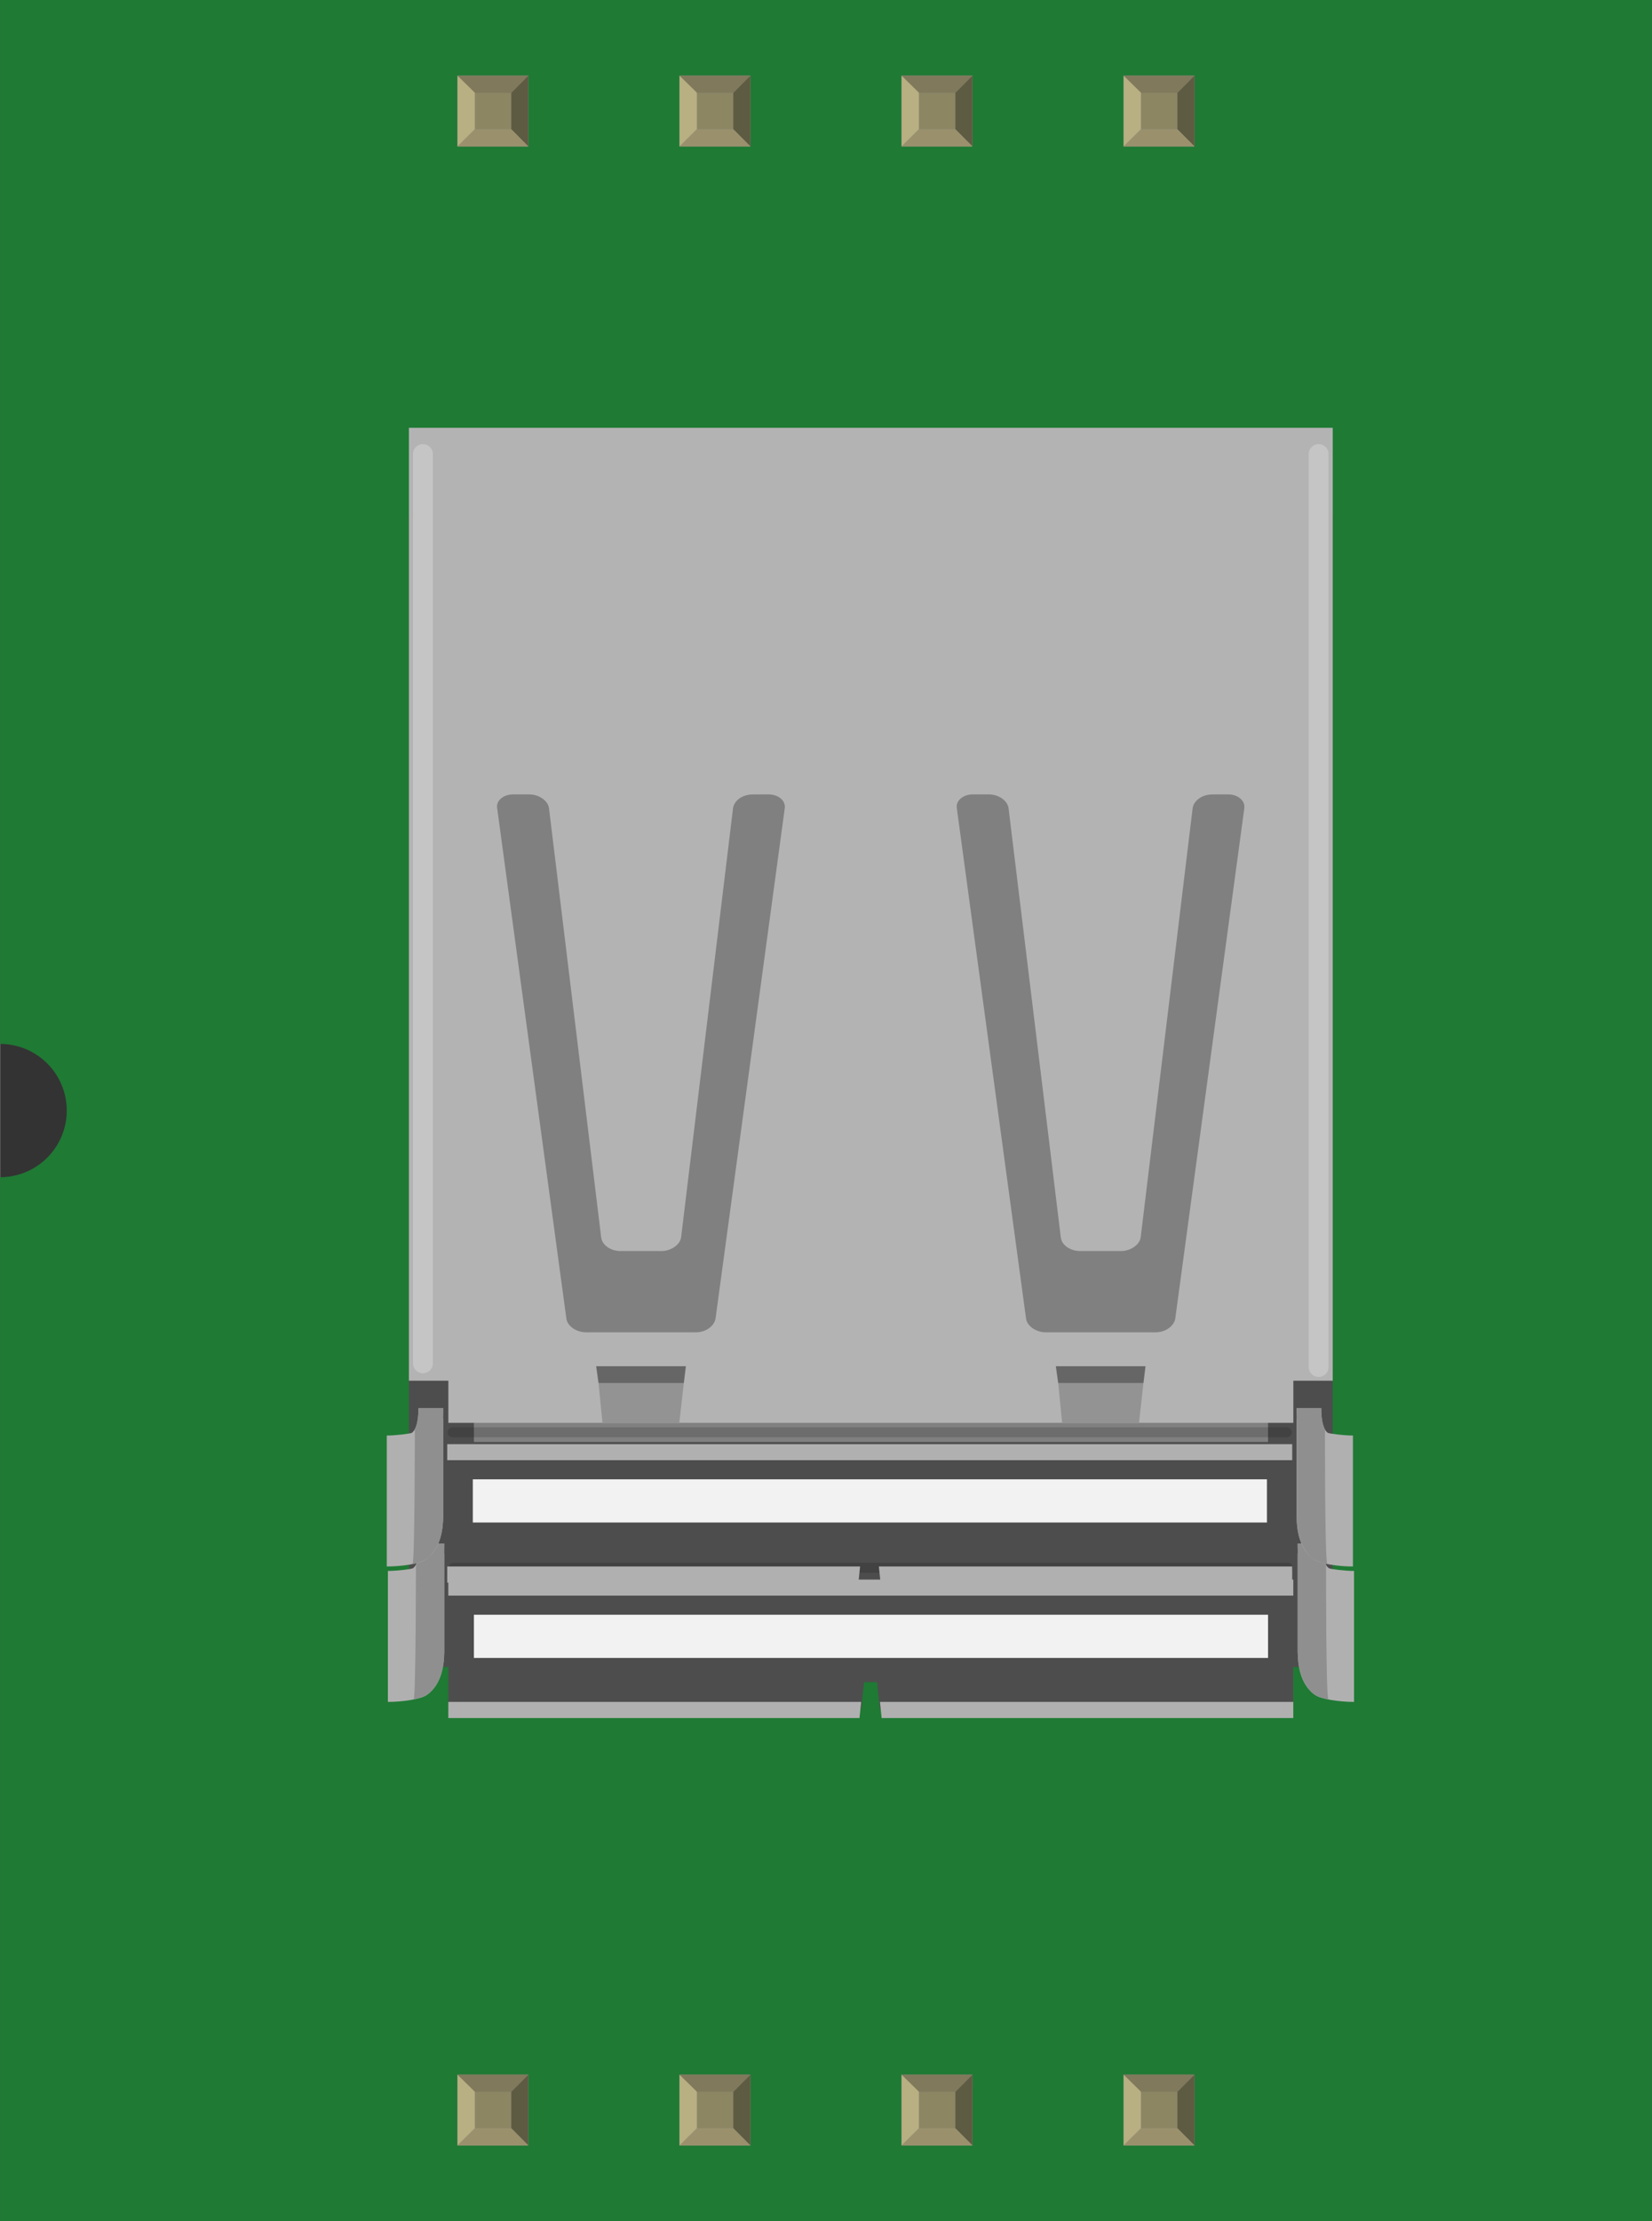 <?xml version="1.0" encoding="UTF-8" standalone="no"?>
<!-- Created with Fritzing (http://www.fritzing.org/) -->

<svg
   xmlns:dc="http://purl.org/dc/elements/1.1/"
   xmlns:cc="http://creativecommons.org/ns#"
   xmlns:rdf="http://www.w3.org/1999/02/22-rdf-syntax-ns#"
   xmlns:svg="http://www.w3.org/2000/svg"
   xmlns="http://www.w3.org/2000/svg"
   xmlns:sodipodi="http://sodipodi.sourceforge.net/DTD/sodipodi-0.dtd"
   xmlns:inkscape="http://www.inkscape.org/namespaces/inkscape"
   width="0.744in"
   x="0in"
   version="1.2"
   y="0in"
   height="1in"
   viewBox="0 0 743.889 1000"
   id="svg2"
   inkscape:version="0.91 r13725"
   sodipodi:docname="breadboard.svg">
  <rect x="0" y="0" width="743.889" height="1000" fill="#333333" stroke="none"/>
  <defs
     id="defs108" />
  <sodipodi:namedview
     pagecolor="#ffffff"
     bordercolor="#666666"
     borderopacity="1"
     objecttolerance="10"
     gridtolerance="10"
     guidetolerance="10"
     inkscape:pageopacity="0"
     inkscape:pageshadow="2"
     inkscape:window-width="1920"
     inkscape:window-height="1028"
     id="namedview106"
     showgrid="false"
     inkscape:zoom="10.488889"
     inkscape:cx="4.0123477"
     inkscape:cy="54.104549"
     inkscape:window-x="-8"
     inkscape:window-y="-8"
     inkscape:window-maximized="1"
     inkscape:current-layer="breadboard" />
  <desc
     id="desc4">Fritzing breadboard generated by brd2svg</desc>
  <g
     id="breadboard">
    <g
       id="icon">
      <path
         fill="#1F7A34"
         stroke="none"
         stroke-width="0"
         d="M0,0L0,470A30,30 0 0 1 0,530L0,1000L743.889,1000L743.889,0L0,0z"
         id="path8" />
      <path
         style="fill:#4d4d4d"
         inkscape:connector-curvature="0"
         id="path5"
         d="m 184.1,232.418 0,518.106 17.767,0 0,18.967 185.922,0 1.289,-12.178 5.845,0 1.289,12.178 186.155,0 0,-18.967 17.756,0 0,-518.106 z m 138.089,401.078 c -0.622,3.411 -4.4,6.167 -8.833,6.167 l -49.456,0 c -4.411,0 -8.444,-2.822 -8.878,-6.167 l -31.178,-229.833 c -0.567,-3.389 2.844,-6.189 7.178,-6.189 l 7.278,0 c 4.4,0 8.411,2.822 8.889,6.189 l 23.489,193.156 c 0.367,3.444 4.144,6.2 8.811,6.2 l 18.356,0 c 4.255,0 8.444,-2.8 8.855,-6.2 l 23.378,-193.167 c 0.522,-3.367 4.144,-6.167 8.856,-6.167 l 7.178,-0.022 c 4.378,0 7.7,2.822 7.267,6.167 z m 207.044,0 c -0.611,3.411 -4.4,6.167 -8.856,6.167 l -49.433,0 c -4.4,0 -8.444,-2.822 -8.9,-6.167 l -31.189,-229.833 c -0.544,-3.389 2.867,-6.189 7.178,-6.189 l 7.267,0 c 4.4,0 8.4,2.822 8.856,6.189 l 23.533,193.156 c 0.344,3.444 4.122,6.2 8.811,6.2 l 18.333,0 c 4.255,0 8.444,-2.8 8.855,-6.2 l 23.389,-193.167 c 0.544,-3.367 4.144,-6.167 8.833,-6.167 l 7.178,-0.022 c 4.389,0 7.7,2.822 7.267,6.167 z"
         sodipodi:nodetypes="ccccccccccccccssccssccsscccccccssccssccsscccccc" />
      <rect
         style="fill:#808080"
         id="rect7"
         height="371.533"
         width="357.644"
         y="277.679"
         x="213.378" />
      <rect
         style="fill:#f2f2f2"
         id="rect9"
         height="19.444"
         width="357.644"
         y="726.99"
         x="213.378" />
      <path
         style="fill:#b0b0b0"
         inkscape:connector-curvature="0"
         id="path11"
         d="m 584.356,694.99 11.111,0 c 0,5.944 1.111,9.833 3,11.089 0.733,0.344 6.967,1.189 11.289,1.189 l 0,7.489 0,3.622 0,36.744 0,1.711 0,9.4 c -6.722,0 -14.622,-1.233 -17.367,-3.011 -7.378,-4.944 -7.944,-14.9 -8.011,-19.311 l -0.022,-0.022 0,-44.444 0.222,0.122 c -0.2,-1.933 -0.222,-3.567 -0.222,-4.578 z" />
      <path
         style="fill:#8f8f8f"
         inkscape:connector-curvature="0"
         id="path13"
         d="m 597.156,704.534 c -1.111,-1.911 -1.667,-5.167 -1.667,-9.567 l -11.111,0 0,47.833 c 0,3.122 0.089,11.5 4.778,17.378 1.389,1.611 2.1,3.478 9.033,4.989 -1.144,-1.956 -1.033,-60.633 -1.033,-60.633 z" />
      <path
         style="fill:#b0b0b0"
         inkscape:connector-curvature="0"
         id="path15"
         d="m 200,694.99 -11.111,0 c 0,5.944 -1.122,9.833 -3.011,11.089 -0.722,0.344 -6.967,1.189 -11.244,1.189 l 0,7.489 0,3.622 0,36.744 0,1.711 0,9.4 c 6.711,0 14.644,-1.233 17.333,-3.011 7.389,-4.944 7.989,-14.9 8.033,-19.311 l 0.011,-0.022 0,-44.444 -0.222,0.122 c 0.2,-1.933 0.211,-3.567 0.211,-4.578 z" />
      <path
         style="fill:#8f8f8f"
         inkscape:connector-curvature="0"
         id="path17"
         d="m 186.234,765.123 c 6.878,-1.5 7.644,-3.433 9.022,-5.011 4.722,-5.789 4.789,-14.167 4.789,-17.322 l 0,-47.833 -11.111,0 c 0,4.4 -0.644,7.644 -1.656,9.522 -0.056,0.056 0.011,58.733 -1.044,60.644 z" />
      <path
         style="fill:#b3b3b3"
         inkscape:connector-curvature="0"
         id="path19"
         d="m 184.1,192.601 0,429.033 17.767,0 0,18.967 380.556,0 0,-18.967 17.733,0 0,-429.033 -416.056,0 z m 138.089,401.078 c -0.622,3.4 -4.4,6.156 -8.833,6.156 l -49.456,0 c -4.411,0 -8.444,-2.8 -8.878,-6.156 l -31.178,-229.844 c -0.567,-3.378 2.844,-6.178 7.178,-6.178 l 7.278,0 c 4.4,0 8.411,2.811 8.889,6.178 l 23.489,193.178 c 0.367,3.478 4.144,6.233 8.811,6.233 l 18.356,0 c 4.255,0 8.444,-2.844 8.855,-6.233 l 23.378,-193.167 c 0.522,-3.378 4.144,-6.167 8.856,-6.167 l 7.178,-0.022 c 4.378,0 7.7,2.811 7.267,6.167 l -31.189,229.856 z m 207.044,0 c -0.611,3.4 -4.4,6.156 -8.856,6.156 l -49.433,0 c -4.4,0 -8.444,-2.8 -8.9,-6.156 l -31.189,-229.844 c -0.544,-3.378 2.867,-6.178 7.178,-6.178 l 7.267,0 c 4.4,0 8.4,2.811 8.856,6.178 l 23.522,193.178 c 0.344,3.478 4.122,6.233 8.811,6.233 l 18.333,0 c 4.255,0 8.444,-2.844 8.855,-6.233 l 23.389,-193.167 c 0.544,-3.378 4.144,-6.167 8.833,-6.167 l 7.178,-0.022 c 4.389,0 7.7,2.811 7.267,6.167 l -31.111,229.856 z" />
      <polygon
         style="fill:none"
         id="polygon21"
         points="8.7,33.339 11.81,33.339 11.995,31.708 8.538,31.708 "
         transform="matrix(11.111,0,0,11.111,174.634,270.39)" />
      <polygon
         style="fill:#939393"
         id="polygon23"
         points="11.995,31.708 11.81,33.339 8.7,33.339 8.538,31.708 "
         transform="matrix(11.111,0,0,11.111,174.634,270.39)" />
      <polygon
         style="fill:#666666"
         id="polygon25"
         points="11.995,31.708 12.079,31.024 8.442,31.024 8.538,31.708 "
         transform="matrix(11.111,0,0,11.111,174.634,270.39)" />
      <polygon
         style="fill:none"
         id="polygon27"
         points="27.332,33.339 30.443,33.339 30.625,31.708 27.17,31.708 "
         transform="matrix(11.111,0,0,11.111,174.634,270.39)" />
      <polygon
         style="fill:#939393"
         id="polygon29"
         points="30.625,31.708 30.443,33.339 27.332,33.339 27.17,31.708 "
         transform="matrix(11.111,0,0,11.111,174.634,270.39)" />
      <polygon
         style="fill:#666666"
         id="polygon31"
         points="30.625,31.708 30.709,31.024 27.074,31.024 27.17,31.708 "
         transform="matrix(11.111,0,0,11.111,174.634,270.39)" />
      <line
         style="fill:none;stroke:#ffffff;stroke-width:8.96;stroke-linecap:round;stroke-opacity:0.24"
         id="line33"
         y2="613.779"
         x2="190.411"
         y1="204.435"
         x1="190.411" />
      <line
         style="fill:none;stroke:#ffffff;stroke-width:8.96;stroke-linecap:round;stroke-opacity:0.24"
         id="line35"
         y2="615.446"
         x2="593.812"
         y1="204.435"
         x1="593.812" />
      <line
         style="fill:none;stroke:#000000;stroke-width:4.48;stroke-linecap:round;stroke-opacity:0.15"
         id="line37"
         y2="705.812"
         x2="204.278"
         y1="705.812"
         x1="579.945" />
      <rect
         style="fill:#b0b0b0"
         id="rect39"
         height="7.222"
         width="380.556"
         y="711.156"
         x="201.845" />
      <polygon
         style="fill:#b0b0b0"
         id="polygon41"
         points="19.184,44.626 2.449,44.626 2.449,45.28 19.116,45.28 "
         transform="matrix(11.111,0,0,11.111,174.634,270.39)" />
      <polygon
         style="fill:#b0b0b0"
         id="polygon43"
         points="19.945,44.626 20.013,45.28 36.699,45.28 36.699,44.626 "
         transform="matrix(11.111,0,0,11.111,174.634,270.39)" />
      <rect
         style="fill:#f2f2f2"
         id="rect9-4"
         height="19.444"
         width="357.644"
         y="666.018"
         x="212.887" />
      <path
         style="fill:#b0b0b0"
         inkscape:connector-curvature="0"
         id="path11-8"
         d="m 583.865,634.018 11.111,0 c 0,5.944 1.111,9.833 3,11.089 0.733,0.344 6.967,1.189 11.289,1.189 l 0,7.489 0,3.622 0,36.745 0,1.711 0,9.4 c -6.722,0 -14.622,-1.233 -17.367,-3.011 -7.378,-4.944 -7.944,-14.9 -8.011,-19.311 l -0.022,-0.022 0,-44.444 0.222,0.122 c -0.2,-1.933 -0.222,-3.567 -0.222,-4.578 z" />
      <path
         style="fill:#8f8f8f"
         inkscape:connector-curvature="0"
         id="path13-7"
         d="m 596.665,643.562 c -1.111,-1.911 -1.667,-5.167 -1.667,-9.567 l -11.111,0 0,47.833 c 0,3.122 0.089,11.5 4.778,17.378 1.389,1.611 2.1,3.478 9.033,4.989 -1.144,-1.956 -1.033,-60.633 -1.033,-60.633 z" />
      <path
         style="fill:#b0b0b0"
         inkscape:connector-curvature="0"
         id="path15-4"
         d="m 199.509,634.018 -11.111,0 c 0,5.944 -1.122,9.833 -3.011,11.089 -0.722,0.344 -6.967,1.189 -11.245,1.189 l 0,7.489 0,3.622 0,36.745 0,1.711 0,9.4 c 6.711,0 14.645,-1.233 17.333,-3.011 7.389,-4.944 7.989,-14.9 8.033,-19.311 l 0.011,-0.022 0,-44.444 -0.222,0.122 c 0.2,-1.933 0.211,-3.567 0.211,-4.578 z" />
      <path
         style="fill:#8f8f8f"
         inkscape:connector-curvature="0"
         id="path17-1"
         d="m 185.742,704.151 c 6.878,-1.5 7.644,-3.433 9.022,-5.011 4.722,-5.789 4.789,-14.167 4.789,-17.322 l 0,-47.833 -11.111,0 c 0,4.4 -0.644,7.644 -1.655,9.522 -0.056,0.056 0.011,58.733 -1.044,60.644 z" />
      <line
         style="fill:none;stroke:#000000;stroke-width:4.48;stroke-linecap:round;stroke-opacity:0.15"
         id="line37-8"
         y2="644.84"
         x2="203.787"
         y1="644.84"
         x1="579.453" />
      <rect
         style="fill:#b0b0b0"
         id="rect39-2"
         height="7.222"
         width="380.556"
         y="650.184"
         x="201.353" />
      <polygon
         style="fill:#b0b0b0"
         id="polygon41-5"
         points="2.449,45.28 19.116,45.28 19.184,44.626 2.449,44.626 "
         transform="matrix(11.111,0,0,11.111,174.142,209.418)" />
      <polygon
         style="fill:#b0b0b0"
         id="polygon43-9"
         points="36.699,45.28 36.699,44.626 19.945,44.626 20.013,45.28 "
         transform="matrix(11.111,0,0,11.111,174.142,209.418)" />
    </g>
    <g
       transform="translate(205.978,934.045)"
       id="gpin1">
      <rect
         style="fill:#8d8c8c"
         width="31.93"
         x="0"
         y="0"
         height="31.9"
         id="connector1pin" />
      <rect
         style="fill:#8c8663"
         width="16.444"
         x="7.792"
         y="7.735"
         height="16.415"
         id="rect83-8" />
      <polygon
         style="fill:#b8af82"
         points="0,31.9 7.792,24.137 7.792,6.972 0,0 "
         id="polygon85-9" />
      <polygon
         style="fill:#80795b"
         points="24.208,7.763 7.903,7.763 0,0 31.93,0 "
         id="polygon87-5" />
      <polygon
         style="fill:#5e5b43"
         points="24.208,24.137 24.208,7.763 31.93,0 31.93,31.9 "
         id="polygon89-9" />
      <polygon
         style="fill:#9a916c"
         points="0,31.9 7.875,24.137 24.208,24.137 31.93,31.9 "
         id="polygon91-1" />
    </g>
    <g
       transform="translate(305.98,934.05)"
       id="gpin2">
      <rect
         width="31.93"
         x="0"
         y="0"
         height="31.9"
         id="connector2pin"
         style="fill:#8d8c8c" />
      <rect
         width="16.444"
         x="7.792"
         y="7.735"
         height="16.415"
         id="rect57"
         style="fill:#8c8663" />
      <polygon
         points="7.792,6.972 0,0 0,31.9 7.792,24.137 "
         id="polygon59"
         style="fill:#b8af82" />
      <polygon
         points="0,0 31.93,0 24.208,7.763 7.903,7.763 "
         id="polygon61"
         style="fill:#80795b" />
      <polygon
         points="31.93,0 31.93,31.9 24.208,24.137 24.208,7.763 "
         id="polygon63"
         style="fill:#5e5b43" />
      <polygon
         points="24.208,24.137 31.93,31.9 0,31.9 7.875,24.137 "
         id="polygon65"
         style="fill:#9a916c" />
    </g>
    <g
       transform="translate(405.98,934.05)"
       id="gpin3">
      <rect
         width="31.93"
         x="0"
         y="0"
         height="31.9"
         id="connector3pin"
         style="fill:#8d8c8c" />
      <rect
         width="16.444"
         x="7.792"
         y="7.735"
         height="16.415"
         id="rect83"
         style="fill:#8c8663" />
      <polygon
         points="7.792,24.137 7.792,6.972 0,0 0,31.9 "
         id="polygon85"
         style="fill:#b8af82" />
      <polygon
         points="7.903,7.763 0,0 31.93,0 24.208,7.763 "
         id="polygon87"
         style="fill:#80795b" />
      <polygon
         points="24.208,7.763 31.93,0 31.93,31.9 24.208,24.137 "
         id="polygon89"
         style="fill:#5e5b43" />
      <polygon
         points="7.875,24.137 24.208,24.137 31.93,31.9 0,31.9 "
         id="polygon91"
         style="fill:#9a916c" />
    </g>
    <g
       transform="translate(505.978,934.045)"
       id="gpin4">
      <rect
         style="fill:#8d8c8c"
         width="31.93"
         x="0"
         y="0"
         height="31.9"
         id="connector4pin" />
      <rect
         style="fill:#8c8663"
         width="16.444"
         x="7.792"
         y="7.735"
         height="16.415"
         id="rect83-2" />
      <polygon
         style="fill:#b8af82"
         points="7.792,6.972 0,0 0,31.9 7.792,24.137 "
         id="polygon85-0" />
      <polygon
         style="fill:#80795b"
         points="0,0 31.93,0 24.208,7.763 7.903,7.763 "
         id="polygon87-7" />
      <polygon
         style="fill:#5e5b43"
         points="31.93,0 31.93,31.9 24.208,24.137 24.208,7.763 "
         id="polygon89-1" />
      <polygon
         style="fill:#9a916c"
         points="24.208,24.137 31.93,31.9 0,31.9 7.875,24.137 "
         id="polygon91-6" />
    </g>
    <g
       transform="translate(205.978,34.056)"
       id="gpin5">
      <rect
         style="fill:#8d8c8c"
         width="31.93"
         x="0"
         y="0"
         height="31.9"
         id="connector5pin" />
      <rect
         style="fill:#8c8663"
         width="16.444"
         x="7.792"
         y="7.735"
         height="16.415"
         id="rect83-8-5" />
      <polygon
         style="fill:#b8af82"
         points="0,31.9 7.792,24.137 7.792,6.972 0,0 "
         id="polygon85-9-0" />
      <polygon
         style="fill:#80795b"
         points="24.208,7.763 7.903,7.763 0,0 31.93,0 "
         id="polygon87-5-9" />
      <polygon
         style="fill:#5e5b43"
         points="24.208,24.137 24.208,7.763 31.93,0 31.93,31.9 "
         id="polygon89-9-4" />
      <polygon
         style="fill:#9a916c"
         points="0,31.9 7.875,24.137 24.208,24.137 31.93,31.9 "
         id="polygon91-1-8" />
    </g>
    <g
       transform="translate(305.98,34.05)"
       id="gpin6">
      <rect
         width="31.93"
         x="0"
         y="0"
         height="31.9"
         id="connector6pin"
         style="fill:#8d8c8c" />
      <rect
         width="16.444"
         x="7.792"
         y="7.735"
         fill="#8C8663"
         height="16.415"
         id="rect70" />
      <polygon
         fill="#B8AF82"
         points="0,31.9,7.792,24.137,7.792,6.972,0,0"
         id="polygon72" />
      <polygon
         fill="#80795B"
         points="24.208,7.763,7.903,7.763,0,0,31.93,0"
         id="polygon74" />
      <polygon
         fill="#5E5B43"
         points="24.208,24.137,24.208,7.763,31.93,0,31.93,31.9"
         id="polygon76" />
      <polygon
         fill="#9A916C"
         points="0,31.9,7.875,24.137,24.208,24.137,31.93,31.9"
         id="polygon78" />
    </g>
    <g
       transform="translate(405.98,34.05)"
       id="gpin7">
      <rect
         width="31.93"
         x="0"
         y="0"
         fill="#8D8C8C"
         height="31.9"
         id="connector7pin" />
      <rect
         width="16.444"
         x="7.792"
         y="7.735"
         fill="#8C8663"
         height="16.415"
         id="rect96" />
      <polygon
         fill="#B8AF82"
         points="0,31.9,7.792,24.137,7.792,6.972,0,0"
         id="polygon98" />
      <polygon
         fill="#80795B"
         points="24.208,7.763,7.903,7.763,0,0,31.93,0"
         id="polygon100" />
      <polygon
         fill="#5E5B43"
         points="24.208,24.137,24.208,7.763,31.93,0,31.93,31.9"
         id="polygon102" />
      <polygon
         fill="#9A916C"
         points="0,31.9,7.875,24.137,24.208,24.137,31.93,31.9"
         id="polygon104" />
    </g>
    <g
       transform="translate(505.978,34.056)"
       id="gpin8">
      <rect
         style="fill:#8d8c8c"
         width="31.93"
         x="0"
         y="0"
         height="31.9"
         id="connector8pin" />
      <rect
         style="fill:#8c8663"
         width="16.444"
         x="7.792"
         y="7.735"
         height="16.415"
         id="rect83-2-8" />
      <polygon
         style="fill:#b8af82"
         points="0,31.9 7.792,24.137 7.792,6.972 0,0 "
         id="polygon85-0-6" />
      <polygon
         style="fill:#80795b"
         points="24.208,7.763 7.903,7.763 0,0 31.93,0 "
         id="polygon87-7-0" />
      <polygon
         style="fill:#5e5b43"
         points="24.208,24.137 24.208,7.763 31.93,0 31.93,31.9 "
         id="polygon89-1-7" />
      <polygon
         style="fill:#9a916c"
         points="0,31.9 7.875,24.137 24.208,24.137 31.93,31.9 "
         id="polygon91-6-3" />
    </g>
  </g>
</svg>
